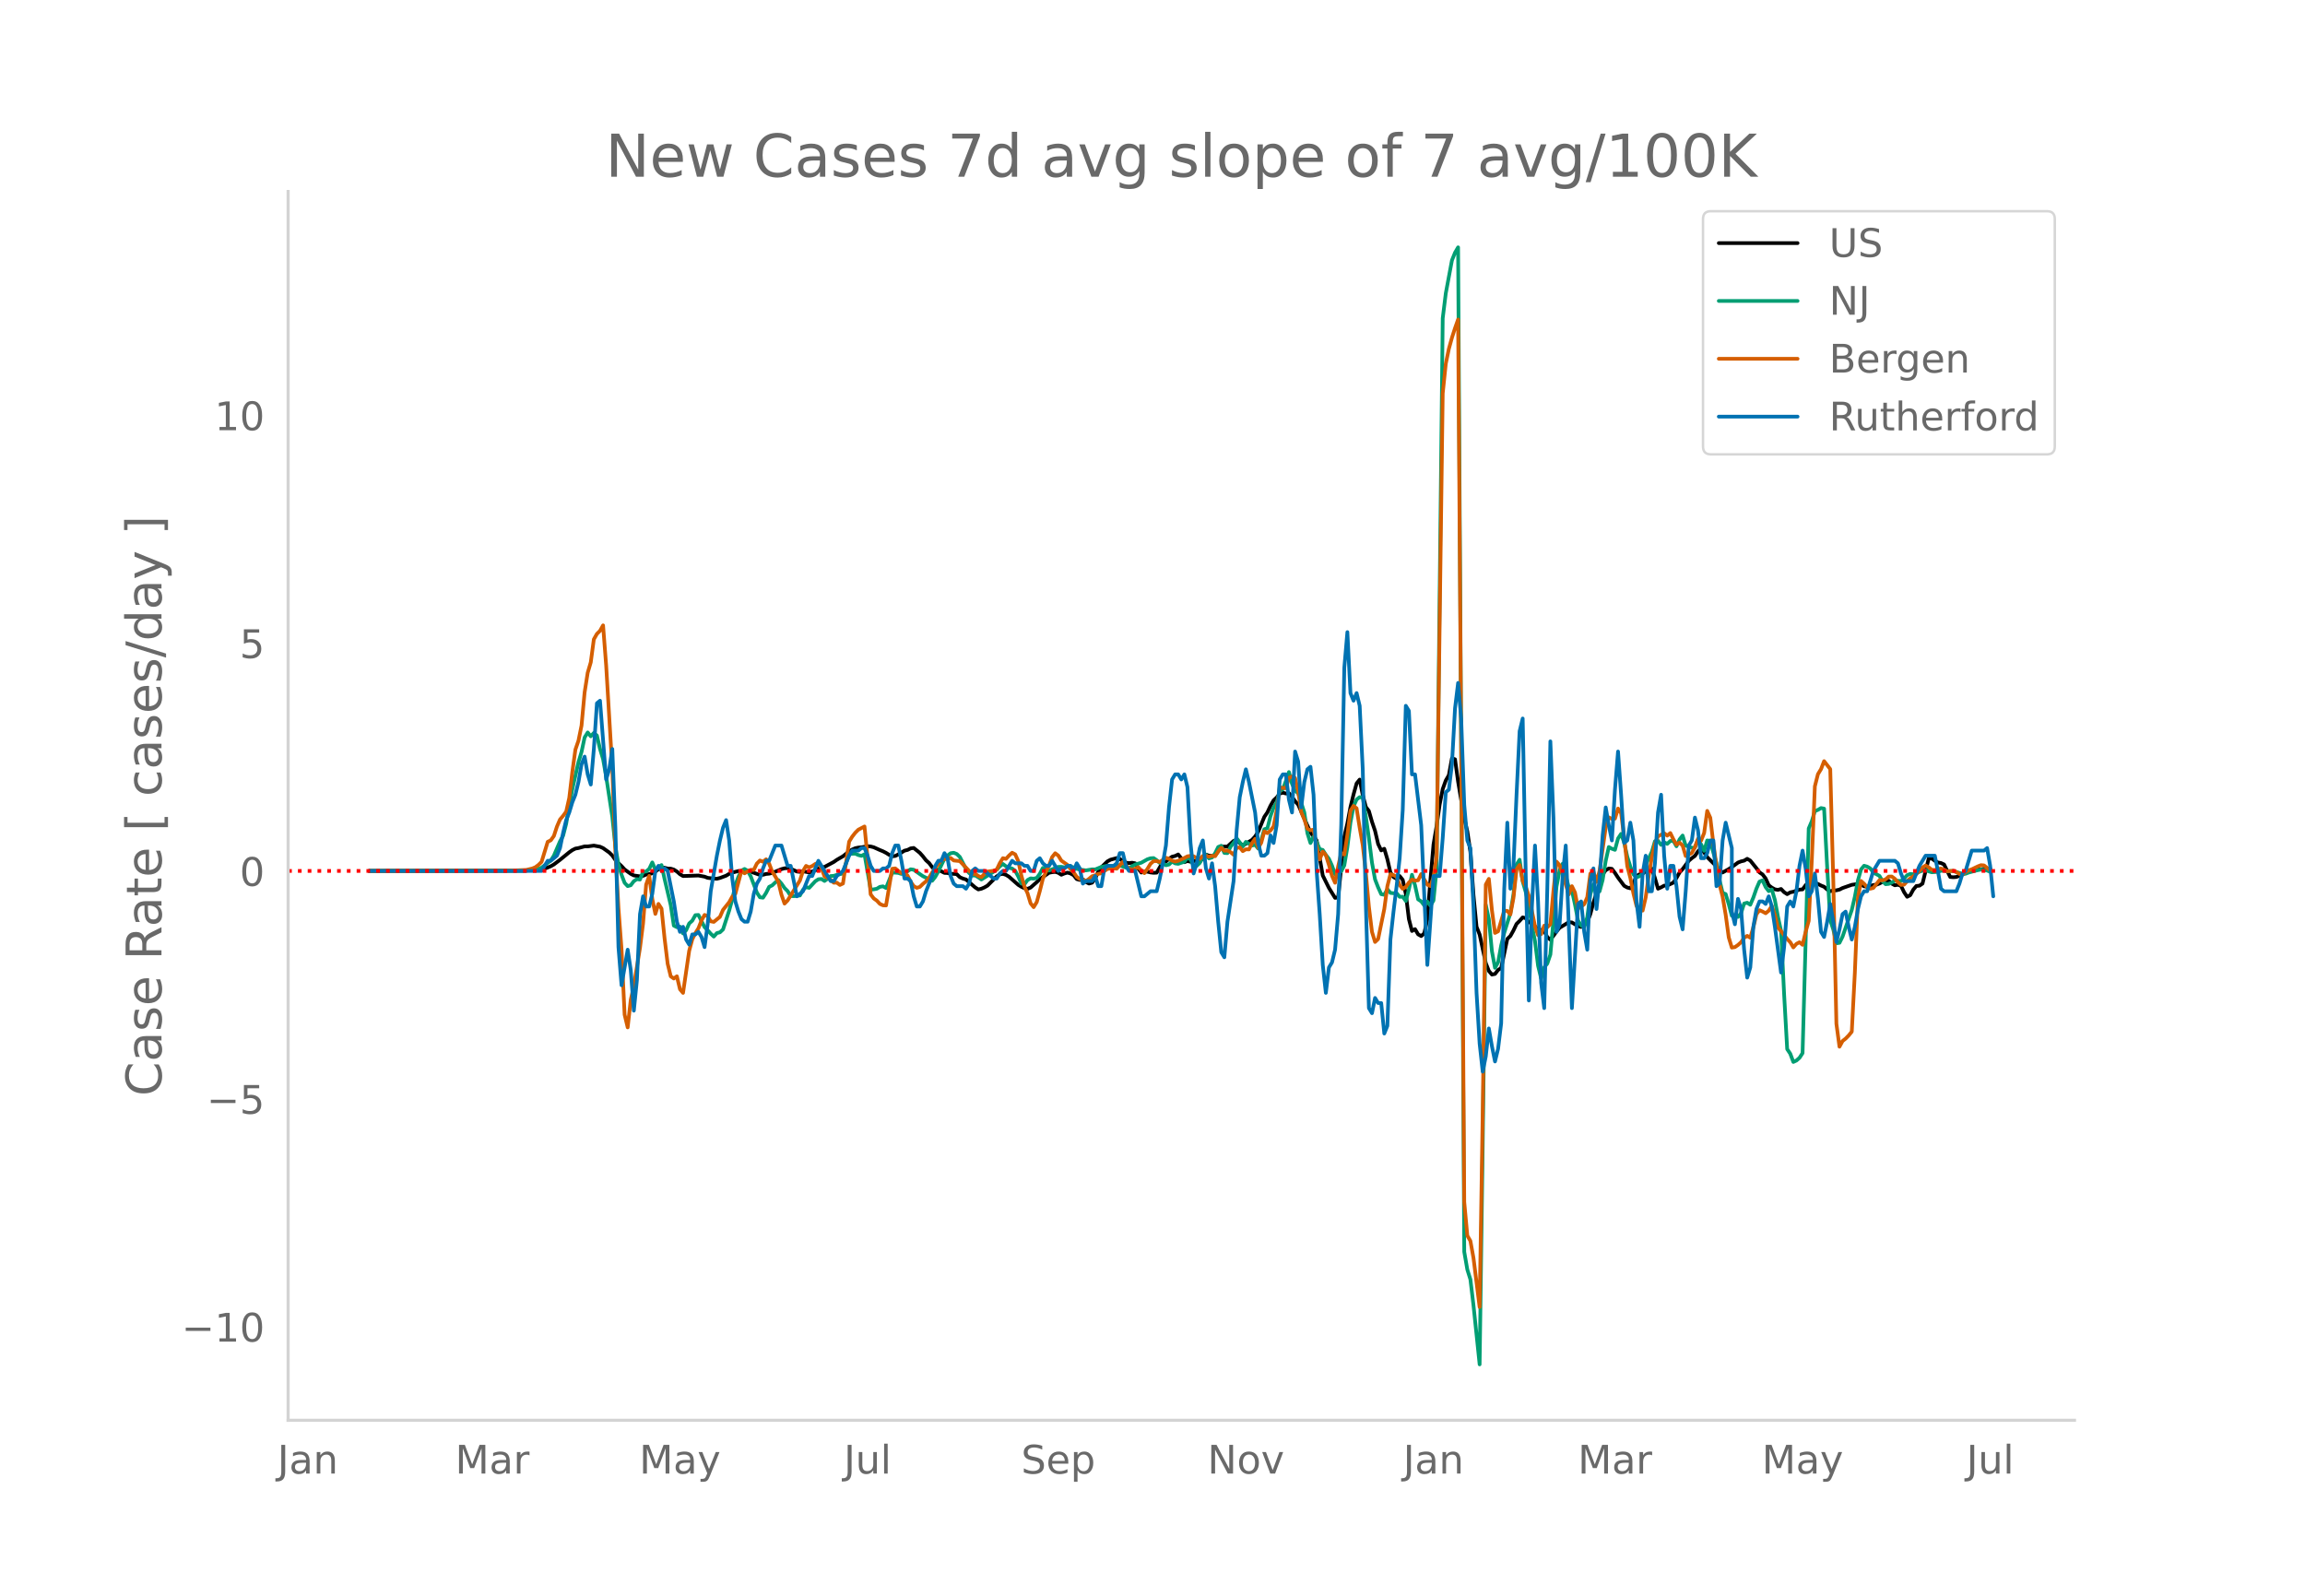 <svg height="864" viewBox="0 0 936 648" width="1248" xmlns="http://www.w3.org/2000/svg" xmlns:xlink="http://www.w3.org/1999/xlink"><defs><style>*{stroke-linecap:butt;stroke-linejoin:round}</style></defs><g id="figure_1"><path d="M0 648h936V0H0z" style="fill:#fff" id="patch_1"/><g id="axes_1"><path d="M117 576.72h725.4V77.76H117z" style="fill:none" id="patch_2"/><path clip-path="url(#pf20a92dad2)" d="m149.973 353.66 62.448-.134 6.245-.279 1.249-.165 1.249-.304 2.498-1.022 1.249-.722 2.498-1.887 3.747-3.06 1.249-.883 1.249-.623 1.248-.21 2.498-.673 1.25.008 2.497-.334 2.498.452 1.25.566 2.497 1.772 1.25 1.24 1.248 1.798 1.25 1.322 1.248 1.16 1.249 1.385 2.498 1.778 1.249.644 2.498.364 1.249-.197 1.249-.532 1.249-.176 1.249-.335 1.249-.716 1.249-.951 1.249-.722 1.249.15 1.249.318 1.248.043 1.25.383 1.248.782 1.25 1.09 1.248.744 6.245-.216 2.498.468 1.25.48 2.497.307 1.249.055 1.249-.304 2.498-.933 1.249-.752 1.249-.497 2.498-.63 2.498.113 1.249-.123 1.249.265 3.747 1.32 1.248-.069 1.25-.328 1.248-.121 1.25-.294 3.746-1.55 1.25-.33 1.248-.08 1.25.266 2.497 1.12 1.25.13 1.248-.236 2.498.493 2.498-.826 1.249-.786 1.249-.46 1.249-.185 3.747-2.007 1.249-.873 2.498-1.447 2.498-1.979 1.249-.744 1.249-.544 1.248-.263 1.25-.105 2.497-.445 1.25.103 1.248.324 2.498 1.123 1.25.509 1.248.64 1.25.781 1.248.61 1.25-.14 1.248-.621 2.498-1.523 1.249-.3 1.249-.627 1.249-.177 2.498 2.008 1.249 1.41 1.249 1.598 1.249 1.112 1.249 1.667 1.249 1.24 1.249-.143 2.498 1.236 1.249.05 1.248.356 1.25-.015 1.248.139 1.25 1.226 1.248.554 1.25.366 3.746 3.244 1.25.798 1.248-.28 1.25-.545 1.248-.719 2.498-2.517 1.249-1.242 1.249-.82 1.249-.192 1.249.4 1.249.769 3.747 3.303 1.249.768 1.249.575 1.249.27 1.249-.523 2.498-2.2 1.249-1.22 3.746-2.593 1.25-.236 1.248-.122 1.25.36 1.248.805 1.25-.53 1.248-.348 1.25.372 1.248.687 1.25 1.574 1.248.358 1.25-.268 1.248 1.105 1.249.625 1.249-.345 1.249-1.716 1.249-2.785 1.249-1.75 2.498-2.421 1.249-.674 2.498-.663 1.249.33 1.249.907 1.249.633 1.249.172 1.249-.147 1.248.224 1.25 2.17 1.248 1.584 1.25-.365 1.248.026 1.25.309 1.248.143 1.25-.059 2.497-4.313 1.25-.19 1.248-1.105 1.25-.87 1.248-.298 1.249-.618 2.498 3.14 1.249-.474 1.249.294 2.498-.488 1.249.54 2.498-2.975 1.249.448 1.249.095 1.249-.238 1.249-1.613 1.249-1.924 2.498.007 2.497-2.294 1.25-.316 1.248 1.176 1.25 1.01 3.746-2.302 1.25-1.363 1.248-1.93 2.498-6.058 1.25-1.83 1.248-2.669 1.249-2.18 1.249-1.165 1.249-1.572 1.249-.409 1.249.35 1.249-.129 1.249 1.484 1.249 1.775 1.249 1.371 4.996 11.326 2.498 3.19 2.497 14.28 2.498 5.036 2.498 4.038 1.25-.14 2.497-24.7 1.25-5.372 1.248-6.634 1.25-5.137 1.248-4.485 1.25-1.558 1.248 6.288 1.249 4.813 1.249 1.66 1.249 4.371 1.249 3.682 1.249 5.325 1.249 2.617 1.249-.666 1.249 4.227 1.249 5.404 1.249 1.844 1.249.71 1.249-1.111 1.249 1.56 1.249 5.688 1.249 10.219 1.249 4.853 1.248-.752 1.25 2.109 1.248.704 1.25-1.103 1.248-5.75 1.25-16.011 1.248-14.29 1.25-7.44 1.248-8.792 1.25-6.325 1.248-3.476 1.25-2.165 1.248-6.847 1.25.416 1.248 9.068 2.498 14.894 1.249 5.332 1.249 8.272 1.249 17.523 1.249 12.916 1.249 3.15 2.498 11.624 1.249 3.175 1.249 1.463 1.249-.254 1.249-1.615 1.249-.762 2.497-11.838 1.25-1.2 1.248-2.234 1.25-2.651 1.248-1.237 1.25-1.42 1.248.323 1.25 1.682 1.248.285 2.498 2.675 1.25.167 1.248.309 1.25 2.576 1.248 1.015 1.249-1.548 1.249-1.779 1.249-1.483 3.747-2.275 1.249.105 2.498 1.498 1.249.322 1.249-.783 1.249-1.166 1.249-3.268 1.249-4.668 3.746-11.433 1.25-1.714 1.248-.703 1.25.152 1.248 1.646 1.25 1.913 2.497 3.332 1.25.69 1.248.322 1.25-1.957 1.248-3.056 1.25-.673 1.248-.28 1.249-.966 1.249-.584 1.249-.45 1.249 3.82 1.249 4.302 1.249-.548 1.249-.698 1.249-.055 2.498-1.154 1.249-1.91 1.249-2.213 1.249-1.37 2.498-3.383 1.249-1.083 1.248-.893 1.25-1.875 1.248-1.25 1.25 1.706 1.248 1.928 2.498 2.473 1.25 1.2 1.248 1.62 1.25.916 2.497-1.362 2.498-1.736 1.249-.923 1.249-.479 1.249-.293 1.249-.755 1.249.721 2.498 3.105 1.249 1.683 1.249.848 1.249 1.648 1.249 2.737 1.249.955 1.249.692 1.249.222 1.249-.359 1.249 1.293 1.248.812 1.25-.732 1.248-.252 2.498-.869 1.25-.088 1.248-1.69 1.25-1.368 2.497.452 1.25.402 1.248.64 1.25.503 1.248 1.112 1.249.69 1.249-.28 1.249-.086 1.249-.296 1.249-.632 3.747-1.304 2.498-.36 1.249.289 1.249.666 1.249.176 2.498-.676 1.249-.14 1.248-.474 1.25-.667 1.248-.495 1.25.011 1.248 1.188 1.25.671 1.248-.212 1.25.43 1.248 2.574 1.25 1.88 1.248-.64 1.25-2.266 1.248-1.48 1.25-.12 1.248-.856 2.498-10.151 1.249-.049 1.249.939 1.249.695 1.249.223 1.249.575 2.498 5.08 1.249.11 1.249-.1 2.498-.995 2.498-1.413 1.249-.359 2.497-.253 1.25-.06 1.248-.255 1.25-.096 1.248.067h0" style="fill:none;stroke:#000;stroke-linecap:round;stroke-width:1.5" id="line2d_1"/><path clip-path="url(#pf20a92dad2)" d="m149.973 353.656 62.448-.097 3.747-.228 1.249-.185 1.249-.323 1.249-.485 3.747-2.912 1.249-1.964 2.498-5.832 1.249-2.27 1.249-4.85 1.249-7.466 1.249-6.573 2.497-10.99 1.25-4.163 1.248-5.855 1.25-2.039 1.248 1.567 1.25-1.358 1.248 1.05 1.25 5.42 1.248 4.142 1.25 7.086 2.497 16.33 1.25 12.11 1.248 7.222 1.249 4.224 1.249 3.27 1.249 1.337 1.249-.351 1.249-1.648 1.249-.827 1.249.17 1.249-3.159 1.249-.104 1.249-1.092 1.249-2.609 1.249 2.96 2.498-1.889 1.249 5.685 2.497 10.579 1.25 8.323 1.248.635 1.25-.212 1.248 2.755 1.25-1.293 1.248-2.761 1.25-1.123 1.248-2.236 1.25-.092 2.497 4.962 1.25 1.231 1.248 1.422 1.249 1.172 1.249-1.431 1.249-.304 1.249-1.17 2.498-7.672 1.249-4.477 1.249-5.848 1.249-3.357 1.249-2.538 1.249-.664 1.249.734 1.249 2.236 2.498 6.603 1.249 1.926 1.248.168 1.25-1.943 1.248-2.466 1.25-.604 1.248-1.188 1.25-.931 1.248 1.399 1.25 1.794 1.248 1.256 1.25 1.997 1.248.06 2.498-.27 1.25-2.341 1.248-1.06 1.249.307 2.498-2.683 1.249-.81 1.249-.11 1.249.795 1.249-.904 1.249-1.088 1.249-.085 1.249-.402 2.498-.553 1.249-4.196 1.249-3.78 2.498-.075 1.248.564 1.25.327 1.248-.642 2.498 14.335 1.25-.106 1.248-.234 1.25-.768 1.248-.208 1.25.672 2.497-6.208 1.25-.025 1.248.11 1.249.413 1.249-.32 2.498-1.57 1.249.189 2.498 1.777 1.249.849 1.249.605 1.249.891 1.249.353 1.249-1.58 1.249-2.198 2.498-5.193 1.249-1.282 1.248-.927 1.25-.19 1.248.496 1.25 1.212 2.497 4.864 1.25 1.639 1.248 1.06 1.25-.054 1.248.752 1.25.89 2.497-1.564 3.747-2.404 1.249-1.386 1.249-.96 1.249.943 1.249.625 1.249.3 1.249.945 1.249 2.3 1.249 2.824 1.249.317 1.249-1.716 1.249-.69 1.249.12 1.249-.278 1.249-1.722 1.248-2.362 1.25.176 1.248.9 3.747-1.486 1.25-.04 1.248.24 1.25-.381 1.248-.07 2.498 1.033 1.25.28 2.497.356 2.498-.417 1.249.032 2.498-1.027 2.498-.48 1.249.263 1.249-.123 1.249-.48 1.249.24 2.498.86 1.249.218 2.497-1.47 2.498-.737 2.498-1.401 1.25-.396 1.248-.082 1.25.869 1.248 1.131 1.25.153 1.248.757 1.25-.287 1.248-1.206 1.25.738 1.248.177 2.498-.84 1.249-1.733 1.249.812 1.249 2.532 1.249.058 1.249-1.174 1.249-2.474 1.249-.863 1.249 1.483 1.249-.38 1.249-1.718 1.249-2.54 1.249-.5 1.249 2.91 1.249.086 1.248-2.569 1.25-1.585 1.248-1.899 2.498 3.372 1.25-1.888 2.497 1.494 1.25-.333 1.248 1.535 1.25-3.485 1.248-4.339 1.25-.412 1.248-4.92 1.249-3.454 1.249-2.056 1.249-4.61 1.249-.773 1.249-3.33 1.249-3.67 1.249 4.747 1.249 2.842 1.249 1.006 2.498 7.842 1.249 8.355 1.249 4.027 1.249-2.554 1.249 2.092 1.249 2.94 1.248.338 1.25 2.005 1.248 1.578 1.25 2.789 1.248 3.552 2.498-1.252 1.25-2.398 1.248-7.415 1.25-10.011 1.248-6.556 1.25-2.77 1.248-.968 1.25.164 1.248 7.598 1.249 8.901 1.249 9.934 1.249 6.814 1.249 3.227 1.249 2.768 1.249.242 1.249-2.268 1.249 1.5 1.249.145 1.249-.074 1.249 1.52 1.249-.036 1.249 1.735 1.249-4.745 1.249-5.9 1.248 4.292 1.25 5.69 1.248.814 1.25 1.662 1.248-1.582 1.25 1.659 1.248-2.086 1.25-12.562 2.497-223.875 1.25-10.157 2.497-13.364 1.25-3.118 1.248-2.156 2.498 407.887 1.249 7.213 1.249 3.992 1.249 10.515 2.498 23.993 1.249-88.83 1.249-97.771 1.249 5.837 1.249 13.015 1.249 6.73 1.249-2.236 1.249-6.817 1.249-5.145 2.497-8.078 1.25-7.552 1.248-12.102 1.25-1.973 1.248 8.807 1.25 4.333 1.248 5.725 1.25 7.749 1.248 6.43 1.25 9.99 1.248 5.175 1.25-4.545 1.248-1.493 1.249-3.671 2.498-27.622 1.249-6.56 1.249-2.707 2.498 9.71 1.249 1.132 1.249 5.721 1.249 6.52 1.249 1.992 1.249.672 1.249-4.041 1.249-9.359 1.249-3.92 1.249 2.681 1.249.108 1.248-4.651 1.25-7.749 1.248-5.595 1.25.69 1.248.458 1.25-4.614 1.248-1.877 1.25 3.561 1.248 5.664 1.25 4.037 1.248 3.193 1.25 1.205 1.248-.461 1.249-1.093 1.249-3.597 2.498-5.24 1.249-4.273 1.249-.221 1.249 1.685 1.249-1.041 1.249.648 1.249-1.18 1.249-.074 1.249 2.228 1.249-2.783 1.249-1.577 1.249 4.122 1.249.33 1.249.54 1.248-.116 1.25-3.146 1.248 1.86 1.25 2.61 1.248-4.209 1.25.181 1.248 4.794 1.25 4.143 1.248 6.87 1.25 5.295 1.248.489 1.25 4.122 1.248 4.69 1.25-.232 1.248.712 1.249-1.541 1.249-3.908 1.249-.323 1.249.827 1.249-2.946 1.249-3.6 1.249-2.859 1.249-.506 1.249 2.753 1.249 1.631 1.249-.672 1.249 4.271 1.249 6.797 1.249 5.695 1.249 25.749 1.248 22.311 1.25 1.863 1.248 3.346 1.25-.579 1.248-1.094 1.25-1.922 2.497-91.214 1.25-2.928 1.248-4.117 1.25-.515 1.248-.727 1.25.23 1.248 23.771 1.249 21.561 1.249 3.793 1.249 5.56 1.249-.196 1.249-2.511 3.747-10.83 1.249-5.374 1.249-6.63 1.249-4.446 1.249-1.507 1.249.344 1.249.723 1.249 1.663 2.497 1.39 1.25 2.158 1.248 1.212 1.25-.124 1.248-.54 1.25-.778 2.497.143 1.25-.993 1.248-1.359 1.25-.518 1.248.14 1.25-.391 1.248-.64 1.249-.44 1.249-.272 1.249.548 1.249.377 2.498-.162 1.249-.436 1.249-.049 1.249.328 1.249-.168 1.249-.015 3.747 1.159 1.249-.052 1.249-.486 3.746-.989 1.25-.225 1.248.102 1.25.31 1.248.479h0" style="fill:none;stroke:#009e73;stroke-linecap:round;stroke-width:1.5" id="line2d_2"/><path clip-path="url(#pf20a92dad2)" d="m149.973 353.656 54.954-.1 4.996-.143 3.747-.162 2.498-.587 1.249-.527 1.249-.931 1.249-1.236 2.498-8.143 1.249-.607 1.249-1.742 1.249-3.829 1.249-2.896 1.249-1.459 1.249-1.721 1.249-5.55 1.249-10.533 1.249-9.095 1.248-3.646 1.25-6.158 1.248-13.45 1.25-7.96 1.248-4.233 1.25-9.358 1.248-2.188 1.25-1.236 1.248-2.228 1.25 16.245 2.497 41.91 1.25 33.846 1.248 22.727 1.249 16.812 1.249 26.535 1.249 5.185 1.249-11.201 1.249-5.651 2.498-15.435 1.249-9.925 1.249-15.78 1.249-3.544 1.249 9.378 1.249 6.057 1.249-4.052 1.249 1.904 1.249 12.154 1.249 10.25 1.248 5.104 1.25.89 1.248-.91 1.25 5.266 1.248 1.478 2.498-17.095 1.25-4.639 1.248-2.512 1.25-1.985 1.248-3.16 1.25-2.268 1.248.527 1.25 2.066 1.248.243 2.498-2.046 1.249-2.836 2.498-3.12 1.249-2.268 1.249-1.073 2.498-9.44 1.249 1.054 1.249-.79 1.249-.628 1.249.02 1.249-2.552 1.249-1.256 1.248.506 1.25-.992 1.248 1.762 1.25 3.282 1.248 1.944 1.25 2.248 1.248 5.145 1.25 3.606 1.248-1.276 4.996-8.102 1.25-3.87 1.248-2.065 1.249.587 1.249-.527 1.249-.85 1.249-.446 1.249 2.107 1.249 3.423 1.249.527 1.249.83 1.249 1.175 1.249-.02 1.249.931 1.249-.587 2.498-16.995 1.249-2.025 1.249-1.6 1.248-1.236 2.498-1.296 1.25 12.66 1.248 14.908 1.25 1.64 1.248.892 1.25 1.336 1.248.568 1.25.06 2.497-14.887 1.25-.163 1.248 1.054 1.249.85 1.249-.06 1.249 1.053 1.249 2.512 1.249 1.782 1.249.71 1.249-.386 1.249-1.215 1.249-1.033 1.249-1.479 1.249-2.106 1.249-1.844 2.498-3.18 1.249-.445 1.249-.142 1.248-.304 1.25 1.013 2.497.263 4.996 5.287 1.25-.122 1.248.892 1.25.465 1.248-1.336 1.25-.932 2.497-.345 1.249-.486 1.249-2.633 1.249-1.985 1.249.284 1.249-1.357 1.249-1.135 1.249.669 1.249 2.754 1.249 5.834 1.249 4.517 1.249 2.633 1.249 4.132 1.249 1.56 1.249-2.046 1.249-4.497 1.248-5.003 2.498-5.428 1.25-3.342 1.248-1.58 1.25.952 1.248 2.046 2.498 1.742 1.25 1.742 1.248 1.276 1.25 1.843 1.248.87 1.25.203 1.248.628 1.249-.911 1.249-1.053 1.249-.365 1.249-.587 1.249-.243 2.498-1.803 2.498-.203 1.249.142 2.498-2.816 2.498 2.877 1.249.324 1.248-.365 1.25-.648 1.248 1.337 1.25 1.094 1.248-1.742 1.25-2.066 1.248-1.074h1.25l1.248.365 2.498-1.742 1.25.445 1.248.73 1.25.384 1.248-.303 2.498-1.155 1.249-.668 1.249-.203 1.249.182 1.249.79 1.249.284 1.249-1.215h1.249l1.249.303 1.249-.344 1.249.162 1.249-1.944 1.249-1.459 1.249 1.175 1.249-.081 1.248.648 1.25 1.053 1.248-2.775 1.25-.222 1.248 1.539 1.25-.75 1.248.061 1.25-2.592 1.248-1.702 1.25 3.646 1.248-2.066 1.25-4.618 1.248.729 1.249-1.074 1.249-1.62 1.249-6.421 1.249-9.52 1.249.263 1.249.122 1.249-4.193 1.249-.588 1.249.628 1.249 5.348 1.249 8.487 1.249 2.977 1.249 3.788 1.249.648 1.249-.263 1.249 6.907 1.249 5.186 1.248-3.2 1.25 1.437 1.248 3.95 1.25 4.457 1.248 2.815 1.25-6.684 1.248-5.368 1.25.608 1.248-8.001 1.25-9.763 1.248-2.006 1.25.993 1.248 7.88 1.25 7.048 1.248 11.262 1.249 13.794 1.249 10.189 1.249 4.091 1.249-1.195 2.498-12.194 1.249-9.236 1.249-4.922 1.249.385 1.249.648 1.249 3.423 1.249 1.499 1.249-.77 1.249-1.762 1.249-1.215 1.248.405 1.25-.122 1.248-2.511 2.498 4.294 1.25.587 1.248-3.605 1.25-8.265 2.497-188.214 1.25-12.052 1.248-6.037 1.25-4.517 1.248-3.889 1.249-3.504 1.249 171.504 1.249 186.878 1.249 13.632 1.249 2.167 1.249 6.907 2.498 19.912 1.249-78.713 1.249-92.832 1.249-2.309 1.249 12.74 1.249 9.217 1.249-.648 2.498-8.426 1.248.141 1.25 1.439 1.248-6.705 1.25-11.708 1.248-1.701 1.25 6.42 1.248 2.432 1.25 3.727 2.497 12.274 1.25 3.667 1.248-.426 1.25-3.443 1.248.668 1.249-1.235 1.249-13.51 1.249-11.931 1.249 1.458 1.249 3.727 2.498 8.143 1.249-3.363 1.249 2.553 1.249 6.522 1.249-.75 1.249-.992 1.249-2.836 1.249-9.58 1.249-.831 1.249 4.193 1.249-4.538 2.497-17.642 1.25-4.031 1.248.608 1.25-.102 1.248-4.091 1.25 1.884 1.248 9.864 1.25 11.627 1.248 4.76 1.25 6.32 1.248 5.063 1.25 1.904 1.248.02 1.249-5.367 1.249-8.953 1.249-7.373 1.249-5.47 1.249-3.017 2.498-1.236 1.249.973 1.249-1.054 1.249 2.552 1.249 2.168 1.249-.83 1.249 1.194 1.249 4.254 2.498-1.215 1.248-2.33 1.25-3.463 1.248.75 1.25-3.1 1.248-8.973 1.25 2.795 1.248 10.513 1.25 8.993 1.248 7.637 1.25 4.84 1.248 7.394 1.25 9.216 1.248 4.132 1.25-.202 1.248-.851 1.249-1.134 1.249-1.783 1.249-.79 1.249.73 1.249-4.214 1.249-5.307 1.249-1.64 1.249.547 1.249.688 1.249-1.033 1.249-1.944 1.249 3.646 1.249 5.205 1.249 1.378 2.497 3.22 1.25 1.297 1.248 2.106 1.25-1.438 1.248-.668 1.25 1.053 1.248-5.246 1.25-4.477 1.248-24.468 1.25-30.181 1.248-4.922 1.25-2.046 1.248-3.241 2.498 3.22 1.249 45.798 1.249 57.628 1.249 9.297 1.249-2.289 1.249-.993 1.249-1.276 1.249-1.54 1.249-23.941 1.249-30.343 1.249-6.907 1.249 1.134 1.249 1.438 1.249.567 1.249-.303 2.497-3.16 1.25.06 1.248-.384 1.25-1.135 1.248-.04 1.25.932 1.248 1.397 1.25 1.094 1.248-.121 1.25-1.358 1.248-1.174 1.25-.83 1.248-.993 2.498-2.573 1.249-.83 1.249.729 1.249 1.013 1.249.08 1.249-.364 1.249-.243 1.249.486 1.249.628 2.498-.182 1.249.506 1.249.77 1.249.202 1.249-.952 1.249-.729 1.249-.405 2.497-1.195 1.25-.486 1.248.101 2.498 2.005h0" style="fill:none;stroke:#d55e00;stroke-linecap:round;stroke-width:1.5" id="line2d_3"/><path clip-path="url(#pf20a92dad2)" d="M149.973 353.656h69.942l2.498-4.126h1.249l2.498-2.063 1.249-3.095 1.249-6.19 1.249-5.159 1.249-3.094 1.249-4.127 1.249-3.095 1.248-5.158 1.25-7.222 1.248-3.095 1.25 7.222 1.248 4.126 1.25-14.443 1.248-18.57 1.25-1.031 2.497 31.981 1.25-4.126 1.248-8.254 1.25 31.981 1.248 48.488 1.249 15.475 2.498-14.443 1.249 8.253 1.249 16.506 1.249-12.38 1.249-26.822 1.249-7.222 1.249 4.127h1.249l1.249-5.159 1.249-9.285 1.249-2.063 1.249 2.063 1.249-1.031 1.249 1.031 2.497 12.38 1.25 8.253 1.248 4.127 1.25-2.063 1.248 5.158 1.25 2.063 1.248-4.126h1.25l1.248-1.032 1.25 2.063 1.248 4.127 1.25-9.285 1.248-13.411 2.498-14.443 1.249-6.19 1.249-5.159 1.249-3.095 1.249 8.254 1.249 15.474 1.249 9.285 1.249 4.127 1.249 3.095 1.249 1.031h1.249l1.249-4.126 1.249-7.222 1.249-4.126 1.249-2.064 1.248-4.126 1.25-3.095h1.248l2.498-6.19h2.498l2.498 8.253h1.25l2.497 12.38 2.498-2.063 2.498-6.19h1.249l2.498-6.19 4.996 8.253h1.249l1.249-2.063 2.498-2.064 2.498-6.19 1.249-2.063h2.497l1.25-1.031h1.248l1.25 3.095 1.248 4.126 1.25 2.063h2.497l1.25-1.031h1.248l1.25-1.032 1.248-5.158 1.25-3.095h1.248l1.249 6.19 1.249 7.221h1.249l1.249 1.032 1.249 6.19 1.249 4.127h1.249l1.249-2.064 1.249-4.126 2.498-6.19 1.249-4.127 1.249-2.063h1.249l1.249-3.095 1.249 2.063 1.248 7.222 1.25 3.095 1.248 1.031h2.498l1.25 1.032 1.248-2.063 1.25-5.159 1.248-1.031 1.25 1.031h2.497l3.747 3.095h1.249l1.249-2.063 1.249-1.032h1.249l2.498-4.126 1.249 1.032h2.498l1.249 1.031h1.249l1.249 2.063h1.249l1.249-4.126 1.249-1.032 1.248 2.064 1.25 1.031h1.248l1.25-2.063 2.497 4.126 1.25-1.031h1.248l1.25-1.032h1.248l1.25 2.063 1.248-3.094 1.25 2.063 1.248 6.19 1.249-1.032h2.498l1.249-2.063 1.249 4.126h1.249l1.249-7.221 1.249-1.032h2.498l1.249-1.031 1.249-4.127h1.249l1.249 5.158 1.249 2.063h2.497l2.498 10.317h1.25l2.497-2.063h2.498l1.25-5.159 1.248-6.19 1.25-7.221 1.248-15.475 1.25-11.348 1.248-2.063h1.249l1.249 2.063 1.249-2.063 1.249 5.158 1.249 22.696 1.249 12.38 1.249-4.126 1.249-6.19 1.249-3.095 1.249 11.348 1.249 4.126 1.249-6.19 1.249 9.285 1.249 14.443 1.249 12.38 1.249 2.064 1.249-14.444 2.497-16.506 1.25-20.633 1.248-13.411 1.25-6.19 1.248-5.158 1.25 5.158 2.497 12.38 1.25 12.38 1.248 5.158h1.25l1.248-1.032 1.249-7.222 1.249 3.095 1.249-7.221 1.249-18.57 1.249-2.063h1.249l1.249 10.316 1.249 5.159 1.249-24.76 1.249 4.127 1.249 18.57 1.249-10.317 1.249-5.158 1.249-1.032 1.249 11.348 1.249 30.95 1.249 17.538 1.248 20.633 1.25 11.348 1.248-10.317 1.25-2.063 1.248-5.158 1.25-14.443 1.248-36.108 1.25-63.962 1.248-14.444 1.25 24.76 1.248 3.095 1.25-3.095 1.248 5.158 1.25 25.792 1.248 54.677 1.249 42.298 1.249 2.063 1.249-6.19 1.249 2.063h1.249l1.249 12.38 1.249-3.095 1.249-35.076 1.249-11.348 1.249-10.317 1.249-11.348 1.249-19.601 1.249-42.298 1.249 2.064 1.249 25.79h1.248l2.498 20.634 2.498 56.74 2.498-36.107h2.498l1.25-15.475 1.248-18.57 1.25-1.031 1.248-10.317 1.25-22.696 1.248-10.317 1.249 14.444 1.249 35.076 1.249 14.443 1.249 3.095 1.249 23.728 1.249 35.076 1.249 20.633 1.249 11.348 1.249-6.19 1.249-11.348 1.249 7.221 1.249 6.19 1.249-5.158 1.249-10.317 1.249-54.677 1.248-26.823 1.25 26.823 1.248-9.285 1.25-28.886 1.248-25.791 1.25-5.158 1.248 63.962 1.25 50.55 1.248-38.17 1.25-24.76 1.248 22.696 1.25 33.013 1.248 10.317 1.25-48.488 1.248-59.836 1.249 30.95 1.249 46.424 1.249-3.095 1.249-19.601 1.249-12.38 2.498 66.026 2.498-42.298 1.249-1.032 1.249 12.38 1.249 7.222 1.249-27.855 1.249-5.158 1.249 16.506 1.249-12.38 1.248-17.538 1.25-11.348 1.248 7.222 1.25 6.19 1.248-20.633 1.25-15.475 1.248 17.538 1.25 19.601 1.248-1.031 1.25-7.222 1.248 7.222 1.25 24.76 1.248 10.316 1.249-21.665 1.249-7.221 1.249 14.443h1.249l1.249-11.348 1.249-20.633 1.249-7.222 1.249 24.76 1.249 13.411 1.249-9.285h1.249l1.249 8.253 1.249 12.38 1.249 5.158 1.249-15.474 1.249-18.57 1.249-2.063 1.248-9.285 1.25 5.158 1.248 11.348h1.25l1.248-2.063 1.25-5.158h1.248l1.25 18.57 1.248-1.032 1.25-17.538 1.248-7.222 2.498 10.317v25.79l1.25 5.16 1.248-10.317 1.249 4.126 1.249 16.507 1.249 11.348 1.249-4.127 1.249-16.506 1.249-7.222 1.249-3.095h1.249l1.249 1.032 1.249-3.095 1.249 4.127 1.249 8.253 2.498 18.57 1.249-10.317 1.248-16.506 1.25-2.064 1.248 2.064 1.25-6.19 1.248-10.317 1.25-6.19 1.248 7.222 1.25 11.348 1.248-2.063 1.25-7.222 1.248 10.317 1.25 13.411 1.248 2.063 1.25-6.19 1.248-7.221 1.249 7.221 1.249 8.254 1.249-5.159 1.249-6.19 1.249-1.031 1.249 6.19 1.249 5.158 1.249-5.158 1.249-7.222 1.249-5.158 1.249-2.063h1.249l2.498-8.254 2.497-4.126h6.245l1.25 1.032 1.248 4.126 1.25 3.095h3.746l2.498-6.19 2.498-4.126h3.747l1.249 6.19 1.249 7.221 1.249 1.032h4.996l1.249-3.095 1.249-4.127 1.249-1.032 2.498-8.253h4.995l1.25-1.031 1.248 7.221 1.25 12.38h0" style="fill:none;stroke:#0072b2;stroke-linecap:round;stroke-width:1.5" id="line2d_4"/><path clip-path="url(#pf20a92dad2)" d="M117 353.656h725.4" style="fill:none;stroke:red;stroke-dasharray:1.5,2.475;stroke-dashoffset:0;stroke-width:1.5" id="line2d_5"/><path d="M117 576.72V77.76" style="fill:none;stroke:#d3d3d3;stroke-linecap:square;stroke-linejoin:miter;stroke-width:1.25" id="patch_3"/><path d="M117 576.72h725.4" style="fill:none;stroke:#d3d3d3;stroke-linecap:square;stroke-linejoin:miter;stroke-width:1.25" id="patch_4"/><g id="matplotlib.axis_1"><g id="xtick_1"><g style="fill:#696969" transform="matrix(.16 0 0 -.16 112.66 598.378)" id="text_1"><defs><path d="M9.813 72.906h9.859V5.078q0-13.187-5-19.14-5-5.954-16.094-5.954h-3.75v8.297h3.078q6.531 0 9.219 3.672Q9.813-4.39 9.813 5.078z" id="DejaVuSans-74"/><path d="M34.281 27.484q-10.89 0-15.093-2.484-4.204-2.484-4.204-8.5 0-4.781 3.157-7.594 3.156-2.797 8.562-2.797 7.485 0 12 5.297 4.516 5.297 4.516 14.078v2zm17.922 3.72V0H43.22v8.297Q40.14 3.328 35.547.953q-4.594-2.375-11.234-2.375-8.391 0-13.36 4.719Q6 8.016 6 15.922q0 9.219 6.172 13.906 6.187 4.688 18.437 4.688h12.61v.89q0 6.203-4.078 9.594-4.078 3.39-11.453 3.39-4.688 0-9.141-1.124-4.438-1.125-8.531-3.375v8.312q4.921 1.906 9.562 2.844 4.64.953 9.031.953 11.875 0 17.735-6.156 5.86-6.14 5.86-18.64z" id="DejaVuSans-97"/><path d="M54.89 33.016V0h-8.984v32.719q0 7.765-3.031 11.61-3.031 3.858-9.078 3.858-7.281 0-11.484-4.64-4.204-4.625-4.204-12.64V0H9.08v54.688h9.03v-8.5q3.235 4.937 7.594 7.374Q30.078 56 35.797 56q9.422 0 14.25-5.828 4.844-5.828 4.844-17.156z" id="DejaVuSans-110"/></defs><use xlink:href="#DejaVuSans-74"/><use x="29.492" xlink:href="#DejaVuSans-97"/><use x="90.771" xlink:href="#DejaVuSans-110"/></g></g><g id="xtick_2"><g style="fill:#696969" transform="matrix(.16 0 0 -.16 184.838 598.378)" id="text_2"><defs><path d="M9.813 72.906h14.703l18.593-49.61 18.703 49.61h14.704V0H66.89v64.016l-18.797-50h-9.907l-18.796 50V0H9.813z" id="DejaVuSans-77"/><path d="M41.11 46.297q-1.516.875-3.297 1.281Q36.03 48 33.89 48q-7.625 0-11.703-4.953-4.079-4.953-4.079-14.234V0H9.08v54.688h9.03v-8.5q2.844 4.984 7.375 7.39Q30.031 56 36.531 56q.922 0 2.047-.125 1.125-.11 2.484-.36z" id="DejaVuSans-114"/></defs><use xlink:href="#DejaVuSans-77"/><use x="86.279" xlink:href="#DejaVuSans-97"/><use x="147.559" xlink:href="#DejaVuSans-114"/></g></g><g id="xtick_3"><g style="fill:#696969" transform="matrix(.16 0 0 -.16 259.578 598.378)" id="text_3"><defs><path d="M32.172-5.078q-3.797-9.766-7.422-12.735-3.61-2.984-9.656-2.984H7.906v7.516h5.282q3.703 0 5.75 1.765Q21-9.766 23.483-3.219l1.61 4.094-22.11 53.813H12.5l17.094-42.766 17.093 42.766h9.516z" id="DejaVuSans-121"/></defs><use xlink:href="#DejaVuSans-77"/><use x="86.279" xlink:href="#DejaVuSans-97"/><use x="147.559" xlink:href="#DejaVuSans-121"/></g></g><g id="xtick_4"><g style="fill:#696969" transform="matrix(.16 0 0 -.16 342.653 598.378)" id="text_4"><defs><path d="M8.5 21.578v33.11h8.984V21.922q0-7.766 3.016-11.656 3.031-3.875 9.094-3.875 7.265 0 11.484 4.64 4.234 4.64 4.234 12.656v31h8.985V0h-8.984v8.406Q42.047 3.422 37.718 1q-4.313-2.422-10.032-2.422-9.421 0-14.312 5.86Q8.5 10.296 8.5 21.578zM31.11 56z" id="DejaVuSans-117"/><path d="M9.422 75.984h8.984V0H9.422z" id="DejaVuSans-108"/></defs><use xlink:href="#DejaVuSans-74"/><use x="29.492" xlink:href="#DejaVuSans-117"/><use x="92.871" xlink:href="#DejaVuSans-108"/></g></g><g id="xtick_5"><g style="fill:#696969" transform="matrix(.16 0 0 -.16 414.661 598.378)" id="text_5"><defs><path d="M53.516 70.516V60.89q-5.61 2.687-10.594 4-4.984 1.328-9.625 1.328-8.047 0-12.422-3.125t-4.375-8.89q0-4.845 2.906-7.313 2.907-2.453 11.016-3.97l5.953-1.218q11.031-2.11 16.281-7.406 5.25-5.297 5.25-14.172 0-10.61-7.11-16.078-7.093-5.469-20.812-5.469-5.172 0-11.015 1.172Q13.14.922 6.89 3.219v10.156q6-3.36 11.765-5.078 5.766-1.703 11.328-1.703 8.438 0 13.032 3.312 4.593 3.328 4.593 9.485 0 5.359-3.297 8.39-3.296 3.032-10.812 4.547L27.484 33.5q-11.03 2.188-15.968 6.875-4.922 4.688-4.922 13.047 0 9.672 6.812 15.234 6.813 5.563 18.766 5.563 5.14 0 10.453-.938 5.328-.922 10.89-2.765z" id="DejaVuSans-83"/><path d="M56.203 29.594v-4.39H14.891q.593-9.282 5.593-14.142 5-4.859 13.938-4.859 5.172 0 10.031 1.266 4.86 1.265 9.656 3.812v-8.5Q49.266.734 44.187-.344 39.11-1.422 33.892-1.422q-13.094 0-20.735 7.61-7.64 7.625-7.64 20.625 0 13.421 7.25 21.296Q20.016 56 32.328 56q11.031 0 17.453-7.11 6.422-7.093 6.422-19.296zm-8.984 2.64q-.094 7.36-4.125 11.75-4.032 4.407-10.672 4.407-7.516 0-12.031-4.25-4.516-4.25-5.203-11.97z" id="DejaVuSans-101"/><path d="M18.11 8.203v-29H9.077v75.484h9.031v-8.296q2.844 4.875 7.157 7.234Q29.594 56 35.594 56q9.968 0 16.187-7.906 6.235-7.907 6.235-20.797T51.78 6.484q-6.218-7.906-16.187-7.906-6 0-10.328 2.375-4.313 2.375-7.157 7.25zm30.578 19.094q0 9.906-4.079 15.547-4.078 5.64-11.203 5.64-7.14 0-11.218-5.64-4.079-5.64-4.079-15.547 0-9.906 4.078-15.547 4.079-5.64 11.22-5.64 7.124 0 11.202 5.64t4.078 15.547z" id="DejaVuSans-112"/></defs><use xlink:href="#DejaVuSans-83"/><use x="63.477" xlink:href="#DejaVuSans-101"/><use x="125" xlink:href="#DejaVuSans-112"/></g></g><g id="xtick_6"><g style="fill:#696969" transform="matrix(.16 0 0 -.16 490.313 598.378)" id="text_6"><defs><path d="M9.813 72.906h13.28l32.329-60.984v60.984h9.562V0h-13.28L19.39 60.984V0H9.813z" id="DejaVuSans-78"/><path d="M30.61 48.39q-7.22 0-11.422-5.64-4.204-5.64-4.204-15.453 0-9.813 4.172-15.453 4.188-5.64 11.453-5.64 7.188 0 11.375 5.655 4.203 5.672 4.203 15.438 0 9.719-4.203 15.406-4.187 5.688-11.375 5.688zm0 7.61q11.718 0 18.406-7.625 6.703-7.61 6.703-21.078 0-13.422-6.703-21.078-6.688-7.64-18.407-7.64-11.765 0-18.437 7.64-6.656 7.656-6.656 21.078 0 13.469 6.656 21.078Q18.844 56 30.609 56z" id="DejaVuSans-111"/><path d="M2.984 54.688H12.5L29.594 8.797l17.093 45.89h9.516L35.687 0H23.485z" id="DejaVuSans-118"/></defs><use xlink:href="#DejaVuSans-78"/><use x="74.805" xlink:href="#DejaVuSans-111"/><use x="135.986" xlink:href="#DejaVuSans-118"/></g></g><g id="xtick_7"><g style="fill:#696969" transform="matrix(.16 0 0 -.16 569.783 598.378)" id="text_7"><use xlink:href="#DejaVuSans-74"/><use x="29.492" xlink:href="#DejaVuSans-97"/><use x="90.771" xlink:href="#DejaVuSans-110"/></g></g><g id="xtick_8"><g style="fill:#696969" transform="matrix(.16 0 0 -.16 640.71 598.378)" id="text_8"><use xlink:href="#DejaVuSans-77"/><use x="86.279" xlink:href="#DejaVuSans-97"/><use x="147.559" xlink:href="#DejaVuSans-114"/></g></g><g id="xtick_9"><g style="fill:#696969" transform="matrix(.16 0 0 -.16 715.451 598.378)" id="text_9"><use xlink:href="#DejaVuSans-77"/><use x="86.279" xlink:href="#DejaVuSans-97"/><use x="147.559" xlink:href="#DejaVuSans-121"/></g></g><g id="xtick_10"><g style="fill:#696969" transform="matrix(.16 0 0 -.16 798.526 598.378)" id="text_10"><use xlink:href="#DejaVuSans-74"/><use x="29.492" xlink:href="#DejaVuSans-117"/><use x="92.871" xlink:href="#DejaVuSans-108"/></g></g></g><g id="matplotlib.axis_2"><g id="ytick_1"><g style="fill:#696969" transform="matrix(.16 0 0 -.16 73.733 544.782)" id="text_11"><defs><path d="M10.594 35.5h62.593v-8.297H10.594z" id="DejaVuSans-8722"/><path d="M12.406 8.297h16.11v55.625l-17.532-3.516v8.985l17.438 3.515h9.86V8.296H54.39V0H12.406z" id="DejaVuSans-49"/><path d="M31.781 66.406q-7.61 0-11.453-7.5Q16.5 51.422 16.5 36.375q0-14.984 3.828-22.484 3.844-7.5 11.453-7.5 7.672 0 11.5 7.5 3.844 7.5 3.844 22.484 0 15.047-3.844 22.531-3.828 7.5-11.5 7.5zm0 7.813q12.266 0 18.735-9.703 6.468-9.688 6.468-28.141 0-18.406-6.468-28.11-6.47-9.687-18.735-9.687-12.25 0-18.718 9.688-6.47 9.703-6.47 28.109 0 18.453 6.47 28.14Q19.53 74.22 31.78 74.22z" id="DejaVuSans-48"/></defs><use xlink:href="#DejaVuSans-8722"/><use x="83.789" xlink:href="#DejaVuSans-49"/><use x="147.412" xlink:href="#DejaVuSans-48"/></g></g><g id="ytick_2"><g style="fill:#696969" transform="matrix(.16 0 0 -.16 83.912 452.258)" id="text_12"><defs><path d="M10.797 72.906h38.719v-8.312H19.828v-17.86q2.14.735 4.281 1.094 2.157.36 4.313.36 12.203 0 19.328-6.688 7.14-6.688 7.14-18.11 0-11.765-7.328-18.296-7.328-6.516-20.656-6.516-4.593 0-9.36.781-4.75.782-9.827 2.344v9.922q4.39-2.39 9.078-3.563 4.687-1.171 9.906-1.171 8.453 0 13.375 4.437 4.938 4.438 4.938 12.063 0 7.609-4.938 12.047-4.922 4.453-13.375 4.453-3.953 0-7.89-.875-3.922-.875-8.016-2.735z" id="DejaVuSans-53"/></defs><use xlink:href="#DejaVuSans-8722"/><use x="83.789" xlink:href="#DejaVuSans-53"/></g></g><g id="ytick_3"><use xlink:href="#DejaVuSans-48" style="fill:#696969" transform="matrix(.16 0 0 -.16 97.32 359.735)" id="text_13"/></g><g id="ytick_4"><use xlink:href="#DejaVuSans-53" style="fill:#696969" transform="matrix(.16 0 0 -.16 97.32 267.212)" id="text_14"/></g><g id="ytick_5"><g style="fill:#696969" transform="matrix(.16 0 0 -.16 87.14 174.689)" id="text_15"><use xlink:href="#DejaVuSans-49"/><use x="63.623" xlink:href="#DejaVuSans-48"/></g></g><g style="fill:#696969" transform="matrix(0 -.2 -.2 0 65.573 445.117)" id="text_16"><defs><path d="M64.406 67.281v-10.39q-4.984 4.64-10.625 6.922-5.64 2.296-11.984 2.296-12.5 0-19.14-7.64-6.641-7.64-6.641-22.094 0-14.406 6.64-22.047 6.64-7.64 19.14-7.64 6.345 0 11.985 2.296 5.64 2.297 10.625 6.938V5.609Q59.234 2.094 53.437.33q-5.78-1.75-12.218-1.75-16.563 0-26.094 10.124-9.516 10.14-9.516 27.672 0 17.578 9.516 27.703 9.531 10.14 26.094 10.14 6.531 0 12.312-1.734 5.797-1.734 10.875-5.203z" id="DejaVuSans-67"/><path d="M44.281 53.078v-8.5q-3.797 1.953-7.906 2.922-4.094.984-8.5.984-6.688 0-10.031-2.047-3.344-2.046-3.344-6.156 0-3.125 2.39-4.906 2.391-1.781 9.626-3.39l3.078-.688q9.562-2.047 13.593-5.781 4.032-3.735 4.032-10.422 0-7.625-6.032-12.078-6.03-4.438-16.578-4.438-4.39 0-9.156.86Q10.688.296 5.422 2v9.281q4.984-2.594 9.812-3.89 4.829-1.282 9.579-1.282 6.343 0 9.75 2.172 3.421 2.172 3.421 6.125 0 3.656-2.468 5.61-2.453 1.953-10.813 3.765l-3.125.735q-8.344 1.75-12.062 5.39-3.704 3.64-3.704 9.985 0 7.718 5.47 11.906Q16.75 56 26.811 56q4.97 0 9.36-.734 4.406-.72 8.11-2.188z" id="DejaVuSans-115"/><path d="M44.39 34.188q3.172-1.079 6.172-4.594 3-3.516 6.032-9.672L66.609 0H56l-9.313 18.703q-3.624 7.328-7.015 9.719-3.39 2.39-9.25 2.39h-10.75V0h-9.86v72.906h22.266q12.5 0 18.656-5.234 6.157-5.219 6.157-15.766 0-6.89-3.203-11.437-3.204-4.532-9.297-6.282zM19.673 64.797V38.922h12.406q7.125 0 10.766 3.297 3.64 3.297 3.64 9.687 0 6.39-3.64 9.64-3.64 3.25-10.766 3.25z" id="DejaVuSans-82"/><path d="M18.313 70.219V54.688h18.5v-6.985h-18.5V18.016q0-6.688 1.828-8.594 1.828-1.906 7.453-1.906h9.218V0h-9.218q-10.407 0-14.36 3.875-3.953 3.89-3.953 14.14v29.688H2.687v6.984h6.594V70.22z" id="DejaVuSans-116"/><path d="M8.594 75.984h20.703V69H17.578V-6.203h11.719v-6.984H8.594z" id="DejaVuSans-91"/><path d="M48.781 52.594v-8.407q-3.812 2.11-7.64 3.157-3.828 1.047-7.735 1.047-8.75 0-13.593-5.547-4.829-5.532-4.829-15.547 0-10.016 4.829-15.563 4.843-5.53 13.593-5.53 3.907 0 7.735 1.046 3.828 1.047 7.64 3.156V2.094Q45.016.344 40.984-.531q-4.015-.89-8.562-.89-12.36 0-19.64 7.765-7.266 7.765-7.266 20.953 0 13.375 7.343 21.031Q20.22 56 33.016 56q4.14 0 8.093-.86 3.953-.843 7.672-2.546z" id="DejaVuSans-99"/><path d="M25.39 72.906h8.297L8.297-9.28H0z" id="DejaVuSans-47"/><path d="M45.406 46.39v29.594h8.985V0h-8.985v8.203Q42.578 3.328 38.25.953q-4.313-2.375-10.375-2.375-9.906 0-16.14 7.906-6.22 7.922-6.22 20.813 0 12.89 6.22 20.797Q17.968 56 27.874 56q6.063 0 10.375-2.375 4.328-2.36 7.156-7.234zm-30.61-19.093q0-9.906 4.079-15.547 4.078-5.64 11.203-5.64 7.125 0 11.219 5.64 4.11 5.64 4.11 15.547 0 9.906-4.11 15.547-4.094 5.64-11.219 5.64-7.125 0-11.203-5.64-4.078-5.64-4.078-15.547z" id="DejaVuSans-100"/><path d="M30.422 75.984v-89.171H9.719v6.984H21.39V69H9.719v6.984z" id="DejaVuSans-93"/></defs><use xlink:href="#DejaVuSans-67"/><use x="69.824" xlink:href="#DejaVuSans-97"/><use x="131.104" xlink:href="#DejaVuSans-115"/><use x="183.203" xlink:href="#DejaVuSans-101"/><use x="244.727" xlink:href="#DejaVuSans-32"/><use x="276.514" xlink:href="#DejaVuSans-82"/><use x="343.746" xlink:href="#DejaVuSans-97"/><use x="405.025" xlink:href="#DejaVuSans-116"/><use x="444.234" xlink:href="#DejaVuSans-101"/><use x="505.758" xlink:href="#DejaVuSans-32"/><use x="537.545" xlink:href="#DejaVuSans-91"/><use x="576.559" xlink:href="#DejaVuSans-32"/><use x="608.346" xlink:href="#DejaVuSans-99"/><use x="663.326" xlink:href="#DejaVuSans-97"/><use x="724.605" xlink:href="#DejaVuSans-115"/><use x="776.705" xlink:href="#DejaVuSans-101"/><use x="838.229" xlink:href="#DejaVuSans-115"/><use x="890.328" xlink:href="#DejaVuSans-47"/><use x="924.02" xlink:href="#DejaVuSans-100"/><use x="987.496" xlink:href="#DejaVuSans-97"/><use x="1048.775" xlink:href="#DejaVuSans-121"/><use x="1107.955" xlink:href="#DejaVuSans-32"/><use x="1139.742" xlink:href="#DejaVuSans-93"/></g></g><g style="fill:#696969" transform="matrix(.24 0 0 -.24 245.86 71.76)" id="text_17"><defs><path d="M4.203 54.688h8.985l11.234-42.672 11.172 42.672h10.593l11.235-42.672 11.187 42.672h8.985L63.28 0H52.688L40.922 44.828 29.109 0H18.5z" id="DejaVuSans-119"/><path d="M8.203 72.906h46.875v-4.203L28.61 0H18.312L43.22 64.594H8.203z" id="DejaVuSans-55"/><path d="M45.406 27.984q0 9.766-4.031 15.125-4.016 5.375-11.297 5.375-7.219 0-11.25-5.375-4.031-5.359-4.031-15.125 0-9.718 4.031-15.093t11.25-5.375q7.281 0 11.297 5.375 4.031 5.375 4.031 15.093zm8.985-21.203q0-13.953-6.203-20.765Q42-20.797 29.203-20.797q-4.734 0-8.937.703-4.203.703-8.157 2.172v8.735q3.954-2.141 7.813-3.157 3.86-1.031 7.86-1.031 8.843 0 13.234 4.61 4.39 4.609 4.39 13.937v4.453q-2.781-4.844-7.125-7.234Q33.938 0 27.875 0 17.828 0 11.672 7.656q-6.156 7.672-6.156 20.328 0 12.688 6.156 20.344Q17.828 56 27.875 56q6.063 0 10.406-2.39 4.344-2.391 7.125-7.22v8.297h8.985z" id="DejaVuSans-103"/><path d="M37.11 75.984V68.5h-8.594q-4.828 0-6.72-1.953-1.874-1.953-1.874-7.031v-4.828h14.797v-6.985H19.922V0H10.89v47.703H2.297v6.984h8.594V58.5q0 9.125 4.25 13.297 4.25 4.187 13.468 4.187z" id="DejaVuSans-102"/><path d="M9.813 72.906h9.859V42.094L52.39 72.906h12.703L28.906 38.922 67.672 0H54.688L19.672 35.11V0h-9.86z" id="DejaVuSans-75"/></defs><use xlink:href="#DejaVuSans-78"/><use x="74.805" xlink:href="#DejaVuSans-101"/><use x="136.328" xlink:href="#DejaVuSans-119"/><use x="218.115" xlink:href="#DejaVuSans-32"/><use x="249.902" xlink:href="#DejaVuSans-67"/><use x="319.727" xlink:href="#DejaVuSans-97"/><use x="381.006" xlink:href="#DejaVuSans-115"/><use x="433.105" xlink:href="#DejaVuSans-101"/><use x="494.629" xlink:href="#DejaVuSans-115"/><use x="546.729" xlink:href="#DejaVuSans-32"/><use x="578.516" xlink:href="#DejaVuSans-55"/><use x="642.139" xlink:href="#DejaVuSans-100"/><use x="705.615" xlink:href="#DejaVuSans-32"/><use x="737.402" xlink:href="#DejaVuSans-97"/><use x="798.682" xlink:href="#DejaVuSans-118"/><use x="857.861" xlink:href="#DejaVuSans-103"/><use x="921.338" xlink:href="#DejaVuSans-32"/><use x="953.125" xlink:href="#DejaVuSans-115"/><use x="1005.225" xlink:href="#DejaVuSans-108"/><use x="1033.008" xlink:href="#DejaVuSans-111"/><use x="1094.189" xlink:href="#DejaVuSans-112"/><use x="1157.666" xlink:href="#DejaVuSans-101"/><use x="1219.189" xlink:href="#DejaVuSans-32"/><use x="1250.977" xlink:href="#DejaVuSans-111"/><use x="1312.158" xlink:href="#DejaVuSans-102"/><use x="1347.363" xlink:href="#DejaVuSans-32"/><use x="1379.15" xlink:href="#DejaVuSans-55"/><use x="1442.773" xlink:href="#DejaVuSans-32"/><use x="1474.561" xlink:href="#DejaVuSans-97"/><use x="1535.84" xlink:href="#DejaVuSans-118"/><use x="1595.02" xlink:href="#DejaVuSans-103"/><use x="1658.496" xlink:href="#DejaVuSans-47"/><use x="1692.188" xlink:href="#DejaVuSans-49"/><use x="1755.811" xlink:href="#DejaVuSans-48"/><use x="1819.434" xlink:href="#DejaVuSans-48"/><use x="1883.057" xlink:href="#DejaVuSans-75"/></g><g id="legend_1"><path d="M694.75 184.5H831.2q3.2 0 3.2-3.2V88.96q0-3.2-3.2-3.2H694.75q-3.2 0-3.2 3.2v92.34q0 3.2 3.2 3.2z" style="fill:none;opacity:.8;stroke:#ccc;stroke-linejoin:miter" id="patch_5"/><path d="M697.95 98.718h32" style="fill:none;stroke:#000;stroke-linecap:round;stroke-width:1.5" id="line2d_6"/><g style="fill:#696969" transform="matrix(.16 0 0 -.16 742.75 104.317)" id="text_18"><defs><path d="M8.688 72.906h9.921V28.61q0-11.718 4.235-16.875 4.25-5.14 13.781-5.14 9.469 0 13.719 5.14 4.25 5.157 4.25 16.875v44.297H64.5V27.391q0-14.25-7.063-21.532-7.046-7.28-20.812-7.28-13.828 0-20.89 7.28-7.047 7.282-7.047 21.532z" id="DejaVuSans-85"/></defs><use xlink:href="#DejaVuSans-85"/><use x="73.193" xlink:href="#DejaVuSans-83"/></g><path d="M697.95 122.203h32" style="fill:none;stroke:#009e73;stroke-linecap:round;stroke-width:1.5" id="line2d_8"/><g style="fill:#696969" transform="matrix(.16 0 0 -.16 742.75 127.802)" id="text_19"><use xlink:href="#DejaVuSans-78"/><use x="74.805" xlink:href="#DejaVuSans-74"/></g><path d="M697.95 145.688h32" style="fill:none;stroke:#d55e00;stroke-linecap:round;stroke-width:1.5" id="line2d_10"/><g style="fill:#696969" transform="matrix(.16 0 0 -.16 742.75 151.287)" id="text_20"><defs><path d="M19.672 34.813V8.108H35.5q7.953 0 11.781 3.297 3.844 3.297 3.844 10.078 0 6.844-3.844 10.078-3.828 3.25-11.781 3.25zm0 29.984V42.828h14.61q7.218 0 10.75 2.703 3.546 2.719 3.546 8.282 0 5.515-3.547 8.25-3.531 2.734-10.75 2.734zm-9.86 8.11h25.204q11.28 0 17.375-4.688Q58.5 63.53 58.5 54.89q0-6.703-3.125-10.657-3.125-3.953-9.188-4.922 7.282-1.562 11.313-6.53 4.031-4.954 4.031-12.376 0-9.765-6.64-15.093Q48.25 0 35.984 0H9.812z" id="DejaVuSans-66"/></defs><use xlink:href="#DejaVuSans-66"/><use x="68.604" xlink:href="#DejaVuSans-101"/><use x="130.127" xlink:href="#DejaVuSans-114"/><use x="169.49" xlink:href="#DejaVuSans-103"/><use x="232.967" xlink:href="#DejaVuSans-101"/><use x="294.49" xlink:href="#DejaVuSans-110"/></g><path d="M697.95 169.173h32" style="fill:none;stroke:#0072b2;stroke-linecap:round;stroke-width:1.5" id="line2d_12"/><g style="fill:#696969" transform="matrix(.16 0 0 -.16 742.75 174.773)" id="text_21"><defs><path d="M54.89 33.016V0h-8.984v32.719q0 7.765-3.031 11.61-3.031 3.858-9.078 3.858-7.281 0-11.484-4.64-4.204-4.625-4.204-12.64V0H9.08v75.984h9.03V46.188q3.235 4.937 7.594 7.374Q30.078 56 35.797 56q9.422 0 14.25-5.828 4.844-5.828 4.844-17.156z" id="DejaVuSans-104"/></defs><use xlink:href="#DejaVuSans-82"/><use x="64.982" xlink:href="#DejaVuSans-117"/><use x="128.361" xlink:href="#DejaVuSans-116"/><use x="167.57" xlink:href="#DejaVuSans-104"/><use x="230.949" xlink:href="#DejaVuSans-101"/><use x="292.473" xlink:href="#DejaVuSans-114"/><use x="333.586" xlink:href="#DejaVuSans-102"/><use x="368.791" xlink:href="#DejaVuSans-111"/><use x="429.973" xlink:href="#DejaVuSans-114"/><use x="469.336" xlink:href="#DejaVuSans-100"/></g></g></g></g><defs><clipPath id="pf20a92dad2"><path d="M117 77.76h725.4v498.96H117z"/></clipPath></defs></svg>